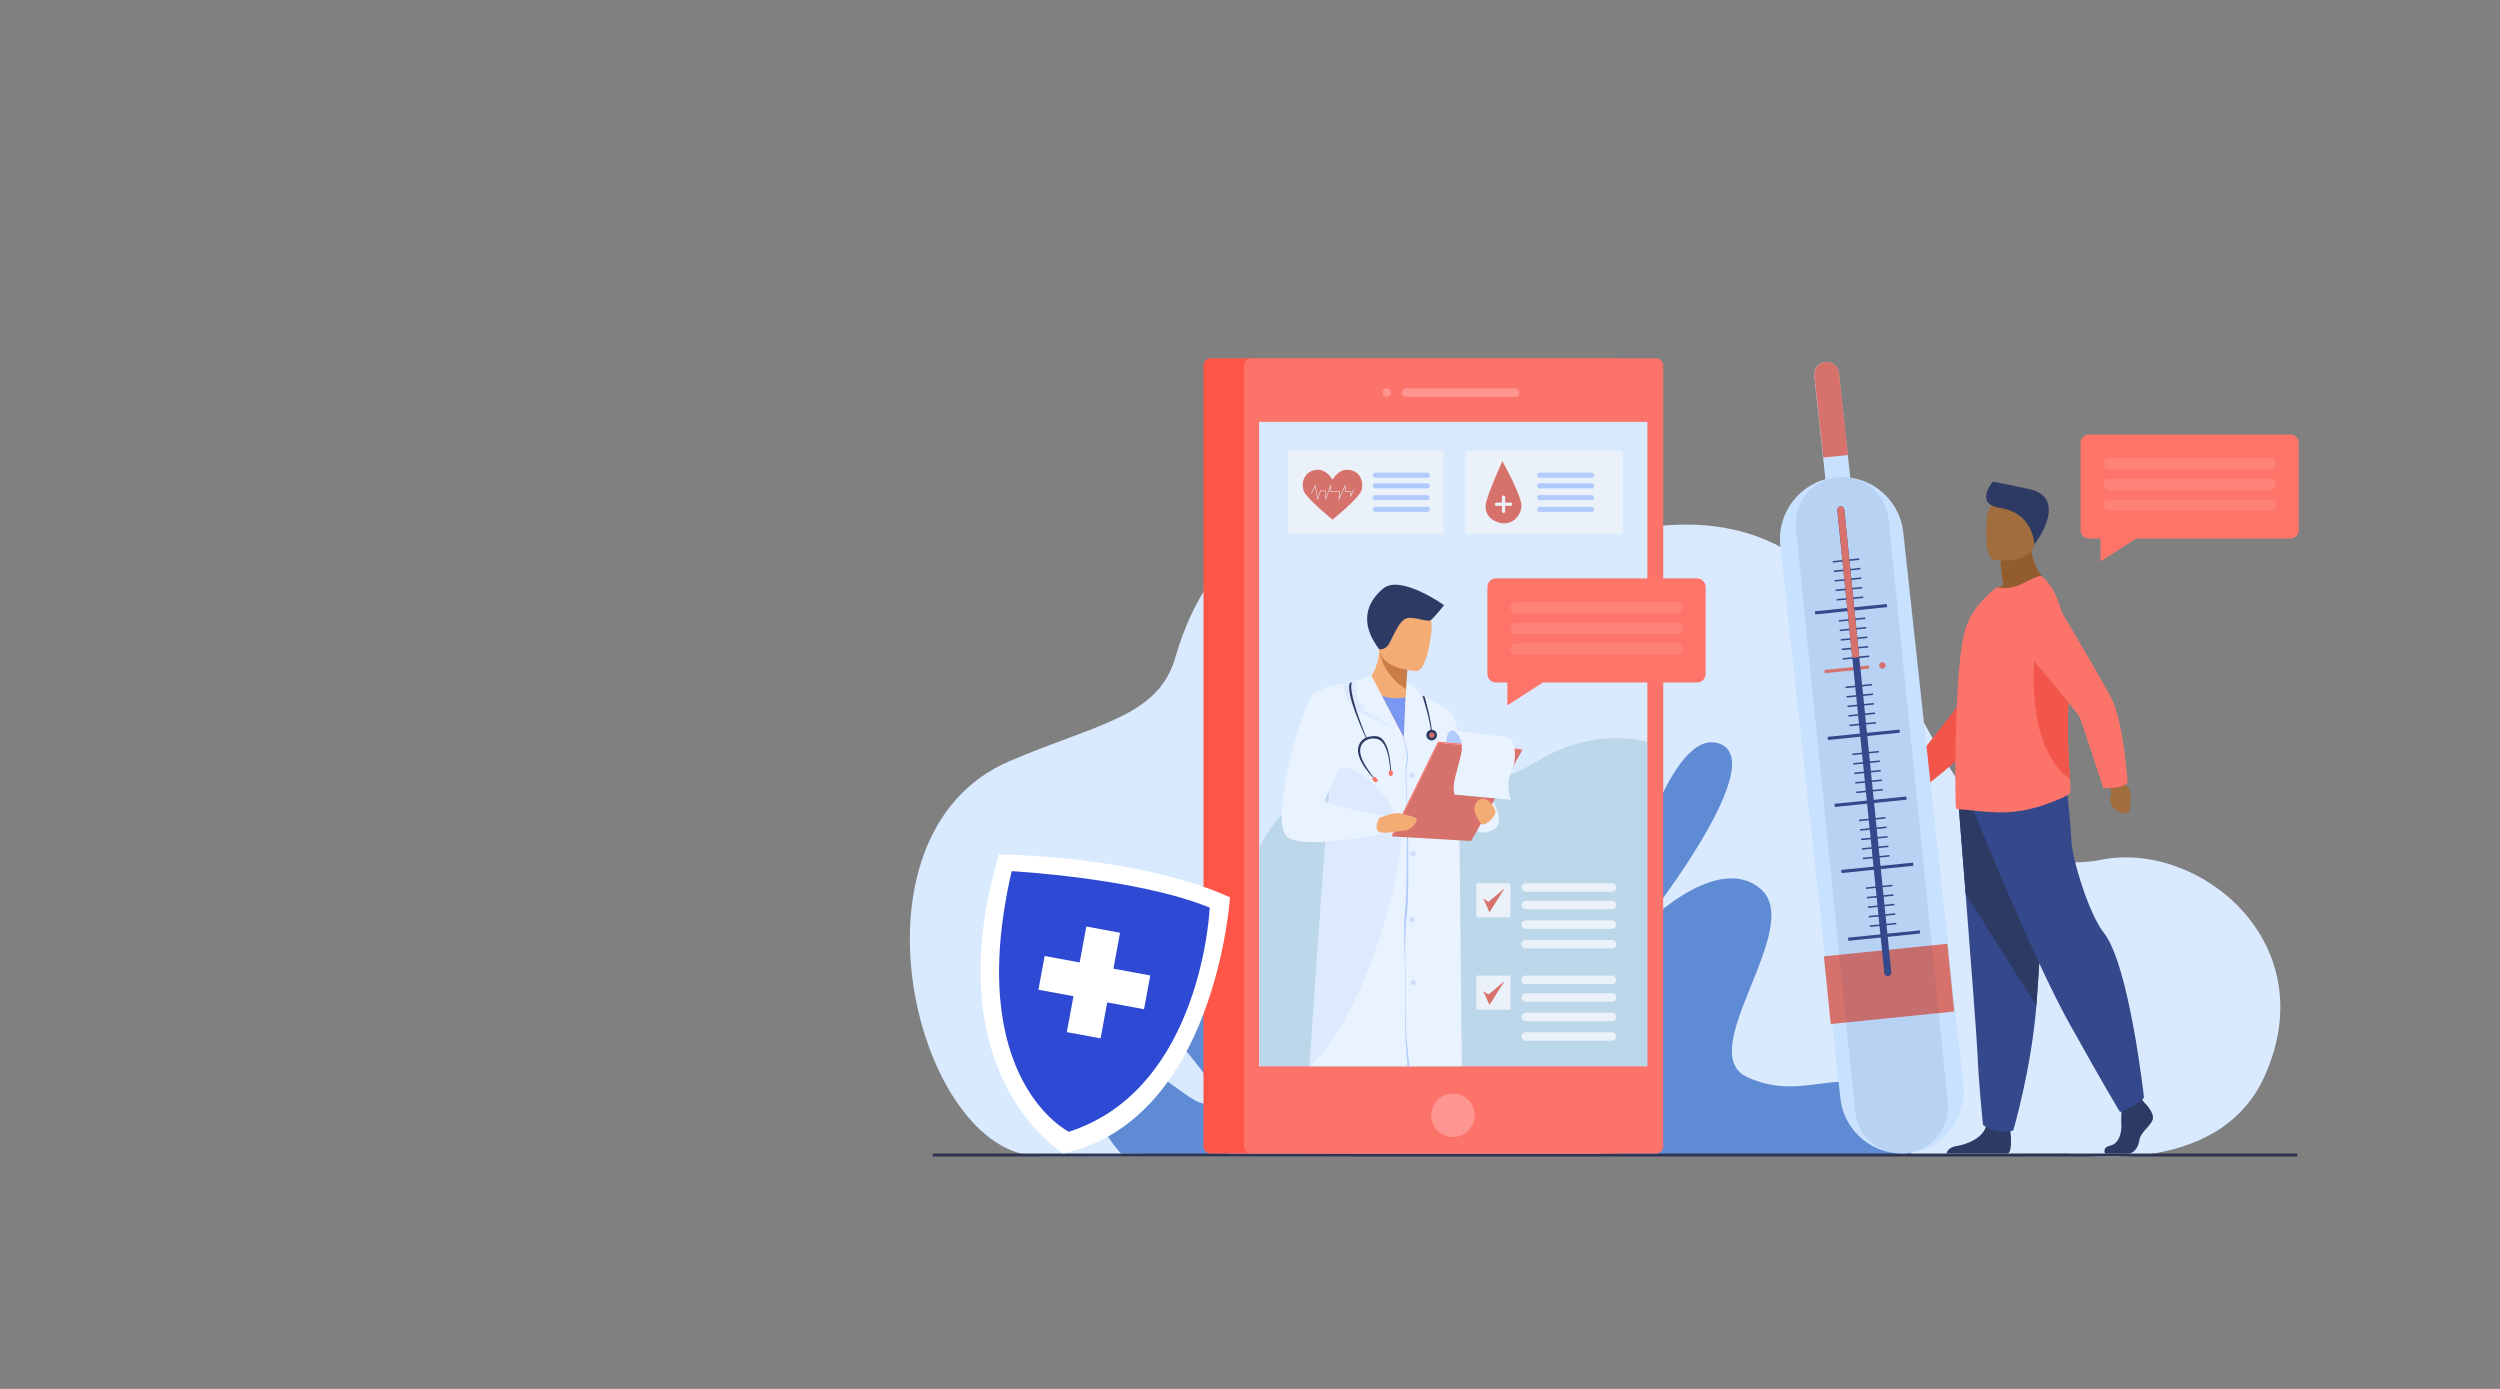 <?xml version="1.0" encoding="utf-8"?>
<!-- Generator: Adobe Illustrator 23.0.2, SVG Export Plug-In . SVG Version: 6.00 Build 0)  -->
<svg version="1.1" xmlns="http://www.w3.org/2000/svg" xmlns:xlink="http://www.w3.org/1999/xlink" x="0px" y="0px"
	 viewBox="0 0 4500 2500" style="enable-background:new 0 0 4500 2500;" xml:space="preserve">
<rect x="0" y="0" width="4500" height="2500" fill="#808080" stroke="none"/>
<style type="text/css">
	.st0{fill:#D9E9FE;}
	.st1{fill:#5F8AD4;}
	.st2{fill:#2E3552;}
	.st3{fill:#2C3A64;}
	.st4{fill:#35488B;}
	.st5{fill:#A16D3C;}
	.st6{fill:#935C2F;}
	.st7{fill:#F2564B;}
	.st8{fill:#FB7369;}
	.st9{fill:#FF5549;}
	.st10{fill:#FF9591;}
	.st11{fill:#C7E1FF;}
	.st12{fill:#D6716B;}
	.st13{opacity:0.1;fill:#35488B;}
	.st14{opacity:0.3;fill:#7DABBD;}
	.st15{fill:#FFFFFF;}
	.st16{fill:#2E49D3;}
	.st17{clip-path:url(#SVGID_2_);}
	.st18{fill:#F4AC75;}
	.st19{fill:#E9F2FF;}
	.st20{opacity:0.2;fill:#B2CBFD;}
	.st21{fill:#C97C47;}
	.st22{fill:#B2CBFD;}
	.st23{opacity:0.5;fill:#B2CBFD;}
	.st24{fill:#7A97F3;}
	.st25{fill:#FF7469;}
	.st26{opacity:0.4;}
	.st27{fill:#EAF1F8;}
</style>
<g id="Layer_1">
</g>
<g id="Слой_2">
	<g>
		<g>
			<path class="st0" d="M3720.92,2076.59c0,0,268.84,49.37,354.42-137.41c111.03-242.33-117.08-426.07-292.03-391.83
				c-381.21,74.59-289.42-748.34-901.22-580.39c-172.03,47.23-636.83-233.32-766.46,216.51
				c-30.83,106.97-140.04,118.75-298.59,186.62c-310.29,132.83-168.41,708.74,53.3,711S3720.92,2076.59,3720.92,2076.59z"/>
			<path class="st1" d="M2931.39,1602.22c0,0,74.22-300.27,165.56-262.89c91.34,37.38-148.43,337.11-148.43,337.11
				s137.02-145.58,219.8-77.07c82.78,68.51-122.74,294.01-22.84,339.69c99.91,45.67,168.42-24.18,239.78,29.3
				c71.36,53.48,54.3,109.23,54.3,109.23s-557.46,1.21-557.46,0C2882.1,2076.38,2931.39,1602.22,2931.39,1602.22z"/>
			<path class="st1" d="M2017.95,2076.38c0,0-88.79-91.93-19.57-145.51c69.22-53.58,151.04,83.42,185.3,51.07
				c34.25-32.35-182.67-192.18-117.97-266.39c64.7-74.21,142.71,28.54,146.52,49.47c3.81,20.93,0,314.06,0,314.06L2017.95,2076.38z"
				/>
			<path class="st2" d="M4135.06,2081.78H1678.85c-0.05,0-0.09-0.04-0.09-0.09v-5.22c0-0.05,0.04-0.09,0.09-0.09h2456.21
				c0.05,0,0.09,0.04,0.09,0.09v5.22C4135.15,2081.74,4135.11,2081.78,4135.06,2081.78z"/>
			<g id="man_7_">
				<g>
					<path class="st3" d="M3859.09,1983.86c0,0,19.61,18.17,15.78,31.09c-3.83,12.91-21.52,21.52-23.92,37.31
						c-2.39,15.78-11.96,24.39-20.57,24.39c-8.61,0-41.04,0-41.04,0s-6.34-11.11,8.97-14.46c15.31-3.35,21.08-21.89,20.12-39.11
						c-0.96-17.22,1.44-40.18,1.44-40.18l32.52-7.65L3859.09,1983.86z"/>
					<path class="st3" d="M3614.68,2075.98c-0.31,0.16-0.74,0.3-1.29,0.44H3503.6c0.96-3.89,4.48-11.27,17.33-13.36
						c17.15-2.78,46.85-12.74,53.48-34.67c0.21-0.71,0.4-1.43,0.57-2.16c5.27-23.44,43.53,7.18,43.53,7.18s0.12,0.93,0.28,2.52
						C3619.67,2044.53,3621.94,2072.35,3614.68,2075.98z"/>
					<path class="st4" d="M3525.49,1449.12c0,0,5.81,72.51,12.64,159.66c9.28,118.39,20.45,263.82,21.55,291.37
						c1.91,47.84,9.57,124.36,9.57,124.36s18.17,18.18,54.53,10.52c0,0,32.4-109.24,41.66-224.82c0.14-1.89,0.29-3.8,0.43-5.71
						c8.61-117.66,22-365.43,22-365.43L3525.49,1449.12z"/>
					<path class="st3" d="M3525.49,1449.12c0,0,5.81,72.51,12.64,159.66l127.3,201.43c0.14-1.89,0.29-3.8,0.43-5.71
						c8.61-117.66,22-365.43,22-365.43L3525.49,1449.12z"/>
					<path class="st4" d="M3552.03,1457.73c0,0,104.75,262.59,173.62,385.99c68.88,123.4,90.4,157.84,90.4,157.84
						s39.46-15.78,43.05-26.55c0,0-26.34-238.23-72.46-296.31c-26.06-32.81-56.68-131.29-58.11-165.73
						c-1.44-34.44-9.33-102.6-9.33-102.6L3552.03,1457.73z"/>
				</g>
				<path class="st5" d="M3446.09,1385.23l-5.99,11.93c0,0-30.45,4.25-22.07,35.99c0,0,4.52,13.06,12.91,8.93
					c8.4-4.13,4.26-3.78,16.29-9.34c12.03-5.56,19-16.24,16.3-26.04l1.93-10.39L3446.09,1385.23z"/>
				<path class="st6" d="M3605.75,1052.4c-4.66-27.5-4.8-43.8-4.8-43.8l53.15-42.83c-1.97,58.89,35.76,87.21,35.76,87.21
					s-70.82,34.86-111.76,21.95C3578.1,1074.93,3588.18,1062.05,3605.75,1052.4z"/>
				<path class="st5" d="M3588.43,1007.63c0,0,67.61,11.23,73.96-30.98c6.35-42.21,19.35-69.19-23.55-78.15
					c-42.9-8.96-53.73,5.89-59.27,19.46C3574.02,931.54,3571,1003.62,3588.43,1007.63z"/>
				<path class="st3" d="M3661.94,979.56c0,0-1.36-56.55-62.97-65.62c-42.2-6.22-16.64-41.48-11.82-47.06c0,0,32.26,6.16,65.27,13.4
					C3721.72,895.49,3669.26,971.15,3661.94,979.56z"/>
				<path class="st7" d="M3453.19,1401.82c-9.04-9.27-15.75-21.35-15.75-21.35s76.82-95.44,83.06-105.34s52.9-168.65,52.9-168.65
					l117.98-23.9c0,0-98.48,203.17-114.79,227.94c-26.96,40.93-107.61,101.84-107.61,101.84S3460.29,1409.11,3453.19,1401.82z"/>
				<path class="st8" d="M3520.97,1455.16c1.23,1.02,2.66,1.64,4.3,1.64c15.37-0.21,60.19,8.33,98.12,4.43
					c31.97-3.07,60.27-12.54,90.67-26.16c4.04-1.81,13.32-6.77,13.12-11.28c-0.14-4.94-0.63-12.1-1.24-21.12
					c-2.15-31.37-5.9-85.32-2.25-147.57c0.66-11.59,1-23.09,1.04-34.41c0.31-84.36-16.42-158.57-50.03-183.68
					c-2.87-2.06-20.5,6.56-36.69,14.55c-14.96,7.38-29.93,8.2-44.07,5.34l-14.14,12.5c-17.22,15.99-36.08,37.72-44.28,70.72
					c-6.97,28.08-11.07,78.71-13.32,131.19c-1.02,23.78-1.85,47.76-2.06,70.52v0.82c-0.2,2.25-0.2,4.72-0.2,6.97
					C3519.12,1408.01,3519.95,1454.33,3520.97,1455.16z"/>
				<path class="st7" d="M3725.93,1402.66c-2.15-31.37-5.9-85.32-2.25-147.57c0.66-11.59,1-23.09,1.04-34.41
					c-14-33.97-25.45-58.6-25.45-58.6h-35.29C3663.99,1162.08,3638.11,1338.83,3725.93,1402.66z"/>
				<g>
					<path class="st5" d="M3794.6,1413.65l6.7,11.55c0,0-13.13,27.8,18.01,38.18c0,0,13.4,3.38,14.54-5.91
						c1.15-9.29-0.83-5.63,1.11-18.75c1.94-13.11-3.18-24.79-12.85-27.91l-7.63-7.31L3794.6,1413.65z"/>
					<path class="st8" d="M3812.36,1416.81c-12.71,2.48-26.49,1.47-26.49,1.47s-37.73-116.56-42.59-127.21
						c-4.86-10.65-112.08-136.67-112.08-136.67l44.67-111.78c0,0,115.97,193.72,127.75,220.94
						c19.46,44.98,26.21,145.83,26.21,145.83S3822.34,1414.86,3812.36,1416.81z"/>
				</g>
			</g>
			<path class="st9" d="M2907.75,2076.38h-728.5c-7.13,0-12.96-5.83-12.96-12.96V657.87c0-7.13,5.83-12.95,12.96-12.95h728.5
				c7.13,0,12.96,5.83,12.96,12.95v1405.55C2920.7,2070.55,2914.87,2076.38,2907.75,2076.38z"/>
			<path class="st8" d="M2980.87,2076.38h-728.5c-7.13,0-12.95-5.83-12.95-12.96V657.87c0-7.13,5.83-12.95,12.95-12.95h728.5
				c7.13,0,12.95,5.83,12.95,12.95v1405.55C2993.83,2070.55,2988,2076.38,2980.87,2076.38z"/>
			<rect x="2266.4" y="759.36" class="st0" width="698.86" height="1159.94"/>
			<g>
				<path class="st10" d="M2727.18,699.1h-196.11c-4.2,0-7.63,3.43-7.63,7.63c0,4.2,3.43,7.63,7.63,7.63h196.11
					c4.2,0,7.63-3.43,7.63-7.63C2734.81,702.53,2731.38,699.1,2727.18,699.1z"/>
				<path class="st10" d="M2496.24,699.1c-4.2,0-7.63,3.43-7.63,7.63c0,4.2,3.43,7.63,7.63,7.63c4.2,0,7.63-3.43,7.63-7.63
					C2503.87,702.53,2500.44,699.1,2496.24,699.1z"/>
			</g>
			
				<ellipse transform="matrix(0.707 -0.707 0.707 0.707 -653.304 2437.629)" class="st10" cx="2615.83" cy="2007.42" rx="39.07" ry="39.07"/>
			<g>
				<path class="st11" d="M3435.35,2075.65L3435.35,2075.65c-60.85,6.61-116.04-37.76-122.65-98.61l-108.11-995.09
					c-6.61-60.85,37.77-116.04,98.61-122.65h0c60.85-6.61,116.04,37.76,122.65,98.61L3533.96,1953
					C3540.57,2013.84,3496.2,2069.04,3435.35,2075.65z"/>
				<path class="st11" d="M3336.16,911.85c1.32,12.24-7.6,23.34-19.84,24.68c-12.24,1.33-23.33-7.6-24.67-19.84l-10.11-93.07
					l-16.03-147.5c-1.33-12.24,7.6-23.34,19.83-24.67l0.15-0.02c12.18-1.24,23.2,7.66,24.52,19.85l16.06,147.81L3336.16,911.85z"/>
				<path class="st12" d="M3326.4,819.06l-44.54,4.53l-16.03-147.5c-1.33-12.24,7.6-23.34,19.83-24.67l0.15-0.02
					c12.18-1.24,23.2,7.66,24.52,19.85L3326.4,819.06z"/>
				
					<rect x="3288.35" y="1709.23" transform="matrix(0.995 -0.101 0.101 0.995 -161.57 352.815)" class="st12" width="223.42" height="122.45"/>
				<g>
					
						<rect x="3298.69" y="1006.98" transform="matrix(0.995 -0.101 0.101 0.995 -84.92 341.07)" class="st4" width="47.86" height="2.79"/>
					
						<rect x="3300.43" y="1024.1" transform="matrix(0.995 -0.101 0.101 0.995 -86.643 341.341)" class="st4" width="47.86" height="2.79"/>
					
						<rect x="3302.17" y="1041.22" transform="matrix(0.995 -0.101 0.101 0.995 -88.364 341.604)" class="st4" width="47.86" height="2.79"/>
					
						<rect x="3303.91" y="1058.33" transform="matrix(0.995 -0.101 0.101 0.995 -90.082 341.846)" class="st4" width="47.86" height="2.79"/>
					
						<rect x="3305.65" y="1075.45" transform="matrix(0.995 -0.101 0.101 0.995 -91.809 342.138)" class="st4" width="47.86" height="2.79"/>
				</g>
				
					<rect x="3266.56" y="1093.24" transform="matrix(0.995 -0.101 0.101 0.995 -93.745 342.425)" class="st4" width="129.95" height="5.74"/>
				<g>
					
						<rect x="3309.49" y="1113.31" transform="matrix(0.995 -0.101 0.101 0.995 -95.617 342.721)" class="st4" width="47.86" height="2.79"/>
					
						<rect x="3311.23" y="1130.43" transform="matrix(0.995 -0.101 0.101 0.995 -97.33 342.949)" class="st4" width="47.86" height="2.79"/>
					
						<rect x="3312.97" y="1147.54" transform="matrix(0.995 -0.101 0.101 0.995 -99.06 343.248)" class="st4" width="47.86" height="2.79"/>
					
						<rect x="3314.71" y="1164.66" transform="matrix(0.995 -0.101 0.101 0.995 -100.772 343.469)" class="st4" width="47.86" height="2.79"/>
					
						<rect x="3316.45" y="1181.78" transform="matrix(0.995 -0.101 0.101 0.995 -102.5 343.761)" class="st4" width="47.86" height="2.79"/>
				</g>
				<g>
					
						<rect x="3321.65" y="1232.98" transform="matrix(0.995 -0.101 0.101 0.995 -107.652 344.557)" class="st4" width="47.86" height="2.79"/>
					
						<rect x="3323.39" y="1250.1" transform="matrix(0.995 -0.101 0.101 0.995 -109.364 344.784)" class="st4" width="47.86" height="2.79"/>
					
						<rect x="3325.13" y="1267.22" transform="matrix(0.995 -0.101 0.101 0.995 -111.095 345.084)" class="st4" width="47.86" height="2.79"/>
					
						<rect x="3326.87" y="1284.33" transform="matrix(0.995 -0.101 0.101 0.995 -112.799 345.282)" class="st4" width="47.86" height="2.79"/>
					
						<rect x="3328.61" y="1301.45" transform="matrix(0.995 -0.101 0.101 0.995 -114.538 345.611)" class="st4" width="47.86" height="2.79"/>
				</g>
				
					<rect x="3289.53" y="1319.24" transform="matrix(0.995 -0.101 0.101 0.995 -116.471 345.891)" class="st4" width="129.95" height="5.74"/>
				<g>
					
						<rect x="3333.9" y="1353.5" transform="matrix(0.995 -0.101 0.101 0.995 -119.775 346.419)" class="st4" width="47.86" height="2.79"/>
					
						<rect x="3335.64" y="1370.61" transform="matrix(0.995 -0.101 0.101 0.995 -121.497 346.683)" class="st4" width="47.86" height="2.79"/>
					
						<rect x="3337.38" y="1387.73" transform="matrix(0.995 -0.101 0.101 0.995 -123.216 346.94)" class="st4" width="47.86" height="2.79"/>
					
						<rect x="3339.12" y="1404.85" transform="matrix(0.995 -0.101 0.101 0.995 -124.94 347.21)" class="st4" width="47.86" height="2.79"/>
					
						<rect x="3340.86" y="1421.96" transform="matrix(0.995 -0.101 0.101 0.995 -126.661 347.474)" class="st4" width="47.86" height="2.79"/>
				</g>
				
					<rect x="3301.77" y="1439.75" transform="matrix(0.995 -0.101 0.101 0.995 -128.6 347.774)" class="st4" width="129.95" height="5.74"/>
				<g>
					
						<rect x="3345.99" y="1472.47" transform="matrix(0.995 -0.101 0.101 0.995 -131.741 348.251)" class="st4" width="47.86" height="2.79"/>
					
						<rect x="3347.73" y="1489.58" transform="matrix(0.995 -0.101 0.101 0.995 -133.463 348.515)" class="st4" width="47.86" height="2.79"/>
					
						<rect x="3349.47" y="1506.7" transform="matrix(0.995 -0.101 0.101 0.995 -135.184 348.778)" class="st4" width="47.86" height="2.79"/>
					
						<rect x="3351.21" y="1523.82" transform="matrix(0.995 -0.101 0.101 0.995 -136.906 349.043)" class="st4" width="47.86" height="2.79"/>
					
						<rect x="3352.95" y="1540.93" transform="matrix(0.995 -0.101 0.101 0.995 -138.625 349.298)" class="st4" width="47.86" height="2.79"/>
				</g>
				
					<rect x="3313.86" y="1558.72" transform="matrix(0.995 -0.101 0.101 0.995 -140.564 349.6)" class="st4" width="129.95" height="5.74"/>
				<g>
					
						<rect x="3358.38" y="1594.37" transform="matrix(0.995 -0.101 0.101 0.995 -144.001 350.128)" class="st4" width="47.86" height="2.79"/>
					
						<rect x="3360.12" y="1611.48" transform="matrix(0.995 -0.101 0.101 0.995 -145.723 350.392)" class="st4" width="47.86" height="2.79"/>
					
						<rect x="3361.85" y="1628.6" transform="matrix(0.995 -0.101 0.101 0.995 -147.442 350.648)" class="st4" width="47.86" height="2.79"/>
					
						<rect x="3363.59" y="1645.72" transform="matrix(0.995 -0.101 0.101 0.995 -149.166 350.919)" class="st4" width="47.86" height="2.79"/>
					
						<rect x="3365.33" y="1662.83" transform="matrix(0.995 -0.101 0.101 0.995 -150.888 351.182)" class="st4" width="47.86" height="2.79"/>
				</g>
				
					<rect x="3326.25" y="1680.62" transform="matrix(0.995 -0.101 0.101 0.995 -152.827 351.482)" class="st4" width="129.95" height="5.74"/>
				<path class="st13" d="M3431.12,2076.08L3431.12,2076.08c-45.85,4.66-87.17-29.04-91.83-74.88l-106.75-1050.5
					c-4.66-45.85,29.04-87.17,74.88-91.82l0,0c45.84-4.66,87.17,29.04,91.82,74.88L3506,1984.25
					C3510.66,2030.1,3476.96,2071.42,3431.12,2076.08z"/>
				<path class="st12" d="M3382.38,1198.37c-0.33-3.23,2.03-6.12,5.26-6.45c3.23-0.33,6.12,2.03,6.45,5.26
					c0.33,3.23-2.03,6.12-5.26,6.45C3385.59,1203.95,3382.7,1201.6,3382.38,1198.37z"/>
				
					<rect x="3283.68" y="1201.43" transform="matrix(0.995 -0.101 0.101 0.995 -104.719 342.198)" class="st12" width="80.49" height="5.74"/>
				<path class="st4" d="M3319.69,917.13l84.65,833c0.35,3.45-2.19,6.56-5.64,6.91c-3.46,0.35-6.57-2.19-6.92-5.64l-84.65-833
					c-0.35-3.46,2.19-6.56,5.65-6.91c1.72-0.18,3.37,0.37,4.62,1.39C3318.65,913.9,3319.52,915.4,3319.69,917.13z"/>
				<path class="st12" d="M3319.69,917.13l27,265.7l-12.56,1.28l-27-265.7c-0.35-3.46,2.19-6.56,5.65-6.91
					c1.72-0.18,3.37,0.37,4.62,1.39C3318.65,913.9,3319.52,915.4,3319.69,917.13z"/>
			</g>
			<path class="st14" d="M2267.19,1526.25c0,0,46.87-112.92,138.64-99.54c91.78,13.37,253.75,9.51,360.88-56.19
				c107.13-65.7,199.33-34.78,199.33-34.78v583.57h-698.86V1526.25z"/>
			<g>
				<path class="st15" d="M1797.91,1538c0,0,249.27,1.28,416.01,77.16c0,0-24.95,400.04-299.77,461.21
					C1914.15,2076.38,1680.82,1937.71,1797.91,1538z"/>
				<path class="st16" d="M1821.06,1568.09c0,0,226.54,12.38,356.44,65.68c0,0-13.45,326.16-253.58,403.41
					C1923.93,2037.17,1734.26,1943.58,1821.06,1568.09z"/>
				<polygon class="st15" points="2070.47,1755.84 2004.16,1743.62 2016.08,1678.95 1955.34,1667.75 1943.42,1732.43 
					1880.38,1720.82 1869.19,1781.55 1932.23,1793.17 1920.31,1857.84 1981.05,1869.04 1992.97,1804.36 2059.28,1816.58 				"/>
			</g>
			<g>
				<defs>
					<rect id="SVGID_1_" x="2267.19" y="759.36" width="698.86" height="1159.94"/>
				</defs>
				<clipPath id="SVGID_2_">
					<use xlink:href="#SVGID_1_"  style="overflow:visible;"/>
				</clipPath>
				<g class="st17">
					<path class="st18" d="M2555.71,1261.43c-39.03,12.31-106.56-20.93-106.56-20.93s30.45-22.85,33.86-70.25
						c0.06-0.65,0.1-1.3,0.12-1.96c0.2-3.51,0.25-7.17,0.13-10.95l10.68,8.61l39.98,32.24c0,0-2.05,15.89-2.87,42.38
						c6.34,3.47,11.41,7.31,15.26,10.73C2552.66,1256.92,2555.71,1261.43,2555.71,1261.43z"/>
					<path class="st18" d="M2405.84,1235.45c0,0,103.16-16.27,171.12,28.72c0,0,46.17,301.85,5.97,330.41
						c-40.21,28.56-177.09,0-177.09,0V1235.45z"/>
					<path class="st19" d="M2543.5,1919.3h-186.42c0,0,21.66-318.08,27.85-395.52c5.03-62.81,15.65-213.39,19.49-268.06
						c0.89-12.74,1.42-20.27,1.42-20.27l44.5-7.58l76.44,99.07c0,0,12.09,264.19,11.65,305.83c-0.43,41.64,4.83,203.88,5.07,231.17
						C2543.74,1891.2,2543.5,1919.3,2543.5,1919.3z"/>
					<path class="st19" d="M2526.78,1326.93l16.71,592.36h87.83c0,0-4.06-389.6-4.36-425.39s9.54-189.99-17.86-213.92
						c-22.91-20-78.04-39.43-78.04-39.43L2526.78,1326.93z"/>
					<path class="st19" d="M2531.62,1226.88c0,0,25.04,17.25,24.1,23.44s-4.38,15.99-4.38,15.99l-15.32-3.11l12.92,9.09
						c0,0-14.66,42.74-22.17,54.63L2531.62,1226.88z"/>
					<path class="st20" d="M2393.92,1403.33c10.96-67.38,137.63,32.19,127.1,120.56c-19.48,163.49-102.44,345.78-163.94,395.41
						L2393.92,1403.33z"/>
					<path class="st21" d="M2483.01,1170.25c-0.17-1.21-0.56-1.81-0.56-1.81l0.69-0.15l10.81-2.35l39.98,32.24
						c0,0-1.73,15.01-2.97,42.45C2530.86,1240.49,2489.75,1217.74,2483.01,1170.25z"/>
					<path class="st18" d="M2550.22,1207.97c0,0-69.61-1.95-67.73-45.28c1.88-43.33-5.84-72.77,38.69-73.36
						c44.53-0.59,52.44,16.32,55.33,30.94C2579.39,1134.89,2568.37,1207.36,2550.22,1207.97z"/>
					<path class="st3" d="M2482.45,1168.44c0,0,9.06,2.39,16.24-7.18s19.14-46.43,34.94-48.82c15.79-2.39,36.62,9.33,43.33,2.63
						c9.79-9.77,22.41-25.75,22.41-25.75s-78.34-55.86-109.62-30.01C2458.49,1085.16,2447.54,1122.97,2482.45,1168.44z"/>
					<g>
						<path class="st3" d="M2576.47,1323.19c-1.47-26.84-16.12-70.56-16.24-70.98l4.18,1.86c0.53,1.75,12.17,41.66,13.67,69.07
							L2576.47,1323.19z"/>
					</g>
					<g>
						<path class="st3" d="M2475.08,1403.33c-1.47-1.53-37.3-35.99-29.66-60.14c2.98-9.41,8.46-13.11,14.28-15.85
							c5.43-1.97,18.09-4.04,24.63,0.08c11.94,7.51,17.96,28.27,19.73,62.8l-1.46,0.07c-2.1-40.95-12.66-55.78-20.55-59.12
							c-9.92-4.2-27.31-2.46-32.79,13.4c-3.77,10.93,3.63,26.21,10.49,36.69c7.62,11.65,15.93,21.98,16.01,22.07H2475.08z"/>
					</g>
					<path class="st8" d="M2478.8,1407.06L2478.8,1407.06c-1.37,1.37-3.62,1.37-4.99,0l-2.45-2.45c-1.37-1.37-1.37-3.62,0-4.99l0,0
						c1.37-1.37,3.62-1.37,4.99,0l2.45,2.46C2480.18,1403.44,2480.18,1405.68,2478.8,1407.06z"/>
					<path class="st8" d="M2503.46,1396.81L2503.46,1396.81c-1.94,0-3.53-1.59-3.53-3.53v-3.47c0-1.94,1.59-3.53,3.53-3.53l0,0
						c1.94,0,3.53,1.59,3.53,3.53v3.47C2506.99,1395.22,2505.4,1396.81,2503.46,1396.81z"/>
					<path class="st3" d="M2567.39,1323.19c0-5.29,4.29-9.57,9.57-9.57c5.29,0,9.57,4.29,9.57,9.57c0,5.29-4.29,9.57-9.57,9.57
						C2571.67,1332.77,2567.39,1328.48,2567.39,1323.19z"/>
					<path class="st12" d="M2572.45,1323.19c0-2.69,2.18-4.87,4.87-4.87c2.69,0,4.87,2.18,4.87,4.87c0,2.69-2.18,4.87-4.87,4.87
						C2574.63,1328.06,2572.45,1325.88,2572.45,1323.19z"/>
					<g>
						<path class="st22" d="M2533.58,1919.3c-0.06-0.6-6.09-60.26-4.35-112.12c0.73-21.91,0.11-47.67-0.49-72.58
							c-0.86-35.54-2.77-69.76,0.1-92.07c4.91-38.18,3.93-211.76,1.92-230.57c-1.97-18.34-0.09-38.46,1.73-44.52
							c1.85-6.18-6.09-40.03-6.18-40.37l0.93-0.24c0.37,1.42,8.94,34.75,7,41.19c-1.8,6-4.49,25.64-2.54,43.84
							c2.02,18.83,5.88,192.37,0.96,230.59c-2.86,22.24-3.83,56.63-2.98,92.13c0.6,24.93,1.22,50.7,0.49,72.64
							c-1.74,51.8,7.06,111.5,7.12,112.09H2533.58z"/>
					</g>
					<path class="st19" d="M2687.94,1442.81c0,0,23.58,40.6-1.15,51.29c-24.73,10.68-27.4-0.57-27.4-0.57L2687.94,1442.81z"/>
					<path class="st19" d="M2490.31,1467.82c0,0,3.75,7.65,3.33,14.52c-0.44,7.18-3.81,18.03-3.81,18.03s-145.62,31-173.91,5.08
						c-30.38-27.82,25.99-236.83,50.11-257.28c10.4-8.82,32.32-14.2,52.55-17.41c11.15-1.78,21.79-2.9,29.7-3.58
						c8.16-0.71,13.44-0.94,13.44-0.94l-3.28,12.14l-12.77,47.19l-14.88,55.04c0,0-44.51,91.62-45.95,100.23
						C2383.41,1449.46,2490.31,1467.82,2490.31,1467.82z"/>
					<path class="st20" d="M2510.58,1312.29c0,0-37.13-16.17-63.82-30.9c-17.42-9.62-26.34-27.63-28.17-50.64
						c11.15-1.78,21.79-2.9,29.7-3.58c1.28,0.41,2.05,0.69,2.05,0.69l8.11,10.51L2510.58,1312.29z"/>
					<path class="st19" d="M2526.78,1326.93l-57.84-110.3c0,0-21.57,4.37-28.82,11.16c0,0,3.68,33.17,6.55,40.51
						c0,0,11.17-1.28,12.76-0.32c0,0-5.42,8.3-7.02,9.25C2452.42,1277.25,2502.7,1300.68,2526.78,1326.93z"/>
					<g>
						<path class="st3" d="M2459.86,1331.17c-3.95-8.73-38.78-83.12-29.92-102.05l3.41-0.42c-6.72,14.34,17.43,79,27.91,102.17
							L2459.86,1331.17z"/>
					</g>
					<path class="st23" d="M2536.62,1395.57c0-2.56,2.08-4.64,4.64-4.64s4.64,2.08,4.64,4.64s-2.08,4.64-4.64,4.64
						S2536.62,1398.13,2536.62,1395.57z"/>
					<path class="st23" d="M2536.62,1655.68c0-2.56,2.08-4.64,4.64-4.64s4.64,2.08,4.64,4.64s-2.08,4.64-4.64,4.64
						S2536.62,1658.24,2536.62,1655.68z"/>
					<path class="st23" d="M2538.96,1536.8c0-2.56,2.08-4.64,4.64-4.64c2.56,0,4.64,2.08,4.64,4.64c0,2.56-2.08,4.64-4.64,4.64
						C2541.04,1541.45,2538.96,1539.37,2538.96,1536.8z"/>
					<path class="st23" d="M2538.96,1768.7c0-2.56,2.08-4.64,4.64-4.64c2.56,0,4.64,2.08,4.64,4.64s-2.08,4.64-4.64,4.64
						C2541.04,1773.34,2538.96,1771.26,2538.96,1768.7z"/>
					<path class="st24" d="M2487.6,1252.21c0,0,16.09,7.92,42.11,3.02l-2.92,71.71L2487.6,1252.21z"/>
					<g>
						<polygon class="st12" points="2589.27,1337.04 2739.88,1350.54 2647.98,1513.78 2506.22,1505.64 						"/>
						<path class="st22" d="M2603.15,1336.29c0,0,0.07-23.07,12.82-21.48s16.6,24.78,16.6,24.78L2603.15,1336.29z"/>
						<polygon class="st8" points="2738.9,1348.48 2588.29,1334.98 2505.24,1503.58 2506.26,1505.68 2589.31,1337.08 
							2739.91,1350.57 						"/>
						<path class="st19" d="M2615.97,1314.81c0,0,21.28,10.45,13.76,43.93c-7.52,33.48-16.89,51.84-11.43,71.64l101.45,9.31
							c0,0-11.02-26.33,1.22-52.97c12.25-26.64,3.55-57.09-7.7-59.75L2615.97,1314.81z"/>
					</g>
					<path class="st18" d="M2666.63,1483.39c0,0-15.42-18.53-12.23-31.93c3.19-13.4,14.68-16.5,21.7-11.76s17.23,15.59,15.32,23.89
						C2689.5,1471.88,2674.4,1487.25,2666.63,1483.39z"/>
					<path class="st18" d="M2482.61,1472.37c0,0,26.13-11.49,38.09-8.14s28.11,5.74,29.37,10.05c1.26,4.31-8.61,20.26-23.3,21.06
						c-14.69,0.8-40.54,7.66-46.76,0C2473.8,1487.68,2482.61,1472.37,2482.61,1472.37z"/>
				</g>
			</g>
			<g>
				<path class="st25" d="M3054.71,1041.09h-362c-8.47,0-15.4,6.93-15.4,15.4v156.61c0,8.47,6.93,15.4,15.4,15.4h20.54v41.08
					l64.03-41.08h277.43c8.47,0,15.41-6.93,15.41-15.4V1056.5C3070.12,1048.02,3063.18,1041.09,3054.71,1041.09z"/>
				<g class="st26">
					<path class="st10" d="M3018.77,1103.99h-290.11c-5.65,0-10.27-4.62-10.27-10.27l0,0c0-5.65,4.62-10.27,10.27-10.27h290.11
						c5.65,0,10.27,4.62,10.27,10.27l0,0C3029.04,1099.37,3024.42,1103.99,3018.77,1103.99z"/>
					<path class="st10" d="M3018.77,1141.22h-290.11c-5.65,0-10.27-4.62-10.27-10.27l0,0c0-5.65,4.62-10.27,10.27-10.27h290.11
						c5.65,0,10.27,4.62,10.27,10.27l0,0C3029.04,1136.6,3024.42,1141.22,3018.77,1141.22z"/>
					<path class="st10" d="M3018.77,1178.45h-290.11c-5.65,0-10.27-4.62-10.27-10.27l0,0c0-5.65,4.62-10.27,10.27-10.27h290.11
						c5.65,0,10.27,4.62,10.27,10.27l0,0C3029.04,1173.83,3024.42,1178.45,3018.77,1178.45z"/>
				</g>
			</g>
			<g>
				<path class="st25" d="M4122.34,782.07h-362c-8.47,0-15.4,6.93-15.4,15.4v156.61c0,8.47,6.93,15.4,15.4,15.4h20.54v41.08
					l64.03-41.08h277.43c8.47,0,15.4-6.93,15.4-15.4V797.47C4137.75,789,4130.82,782.07,4122.34,782.07z"/>
				<g class="st26">
					<path class="st10" d="M4086.4,844.97h-290.12c-5.65,0-10.27-4.62-10.27-10.27l0,0c0-5.65,4.62-10.27,10.27-10.27h290.12
						c5.65,0,10.27,4.62,10.27,10.27l0,0C4096.67,840.35,4092.05,844.97,4086.4,844.97z"/>
					<path class="st10" d="M4086.4,882.2h-290.12c-5.65,0-10.27-4.62-10.27-10.27l0,0c0-5.65,4.62-10.27,10.27-10.27h290.12
						c5.65,0,10.27,4.62,10.27,10.27l0,0C4096.67,877.57,4092.05,882.2,4086.4,882.2z"/>
					<path class="st10" d="M4086.4,919.42h-290.12c-5.65,0-10.27-4.62-10.27-10.27l0,0c0-5.65,4.62-10.27,10.27-10.27h290.12
						c5.65,0,10.27,4.62,10.27,10.27l0,0C4096.67,914.8,4092.05,919.42,4086.4,919.42z"/>
				</g>
			</g>
			<path class="st27" d="M2595.73,960.8h-274.85c-1.41,0-2.56-1.15-2.56-2.56v-144.2c0-1.41,1.15-2.56,2.56-2.56h274.85
				c1.41,0,2.56,1.15,2.56,2.56v144.2C2598.3,959.65,2597.14,960.8,2595.73,960.8z"/>
			<path class="st27" d="M2918.14,960.8h-277.6c-1.41,0-2.56-1.15-2.56-2.56v-144.2c0-1.41,1.15-2.56,2.56-2.56h277.6
				c1.41,0,2.56,1.15,2.56,2.56v144.19C2920.7,959.65,2919.55,960.8,2918.14,960.8z"/>
			<path class="st12" d="M2429.57,845.94c-20.2-3.44-31.08,17.62-31.08,17.62s-10.88-21.06-31.08-17.62
				c-20.2,3.44-26.03,23.64-20.59,37.82c5.44,14.18,51.67,51.58,51.67,51.58s46.23-37.39,51.67-51.58
				C2455.6,869.59,2449.77,849.38,2429.57,845.94z"/>
			<g>
				<polygon class="st27" points="2409.16,901.33 2411.04,885.5 2394.51,885.5 2394.51,876.67 2385.89,901.24 2385.89,884 
					2377.14,884 2371.53,900.37 2367.32,875.38 2360.95,888.05 2360.1,887.62 2367.78,872.34 2371.85,896.49 2376.46,883.04 
					2386.85,883.04 2386.85,895.62 2395.47,871.05 2395.47,884.55 2412.12,884.55 2410.81,895.53 2421.95,871.7 2421.95,884.15 
					2431.92,884.15 2431.92,890.91 2436.03,881.33 2436.91,881.7 2430.96,895.57 2430.96,885.11 2420.99,885.11 2420.99,876.01 				
					"/>
			</g>
			<g>
				<path class="st22" d="M2569.07,860h-93.53c-2.54,0-4.61-2.07-4.61-4.61l0,0c0-2.53,2.07-4.61,4.61-4.61h93.53
					c2.53,0,4.61,2.07,4.61,4.61l0,0C2573.67,857.93,2571.6,860,2569.07,860z"/>
				<path class="st22" d="M2569.07,879.08h-93.53c-2.54,0-4.61-2.07-4.61-4.61l0,0c0-2.53,2.07-4.61,4.61-4.61h93.53
					c2.53,0,4.61,2.07,4.61,4.61l0,0C2573.67,877.01,2571.6,879.08,2569.07,879.08z"/>
				<path class="st22" d="M2569.07,900.29h-93.53c-2.54,0-4.61-2.07-4.61-4.61l0,0c0-2.53,2.07-4.61,4.61-4.61h93.53
					c2.53,0,4.61,2.07,4.61,4.61l0,0C2573.67,898.22,2571.6,900.29,2569.07,900.29z"/>
				<path class="st22" d="M2569.07,921.5h-93.53c-2.54,0-4.61-2.07-4.61-4.61l0,0c0-2.53,2.07-4.61,4.61-4.61h93.53
					c2.53,0,4.61,2.07,4.61,4.61l0,0C2573.67,919.42,2571.6,921.5,2569.07,921.5z"/>
			</g>
			<g>
				<path class="st22" d="M2864.86,860h-93.53c-2.53,0-4.61-2.07-4.61-4.61l0,0c0-2.53,2.07-4.61,4.61-4.61h93.53
					c2.53,0,4.61,2.07,4.61,4.61l0,0C2869.46,857.93,2867.39,860,2864.86,860z"/>
				<path class="st22" d="M2864.86,879.08h-93.53c-2.53,0-4.61-2.07-4.61-4.61l0,0c0-2.53,2.07-4.61,4.61-4.61h93.53
					c2.53,0,4.61,2.07,4.61,4.61l0,0C2869.46,877.01,2867.39,879.08,2864.86,879.08z"/>
				<path class="st22" d="M2864.86,900.29h-93.53c-2.53,0-4.61-2.07-4.61-4.61l0,0c0-2.53,2.07-4.61,4.61-4.61h93.53
					c2.53,0,4.61,2.07,4.61,4.61l0,0C2869.46,898.22,2867.39,900.29,2864.86,900.29z"/>
				<path class="st22" d="M2864.86,921.5h-93.53c-2.53,0-4.61-2.07-4.61-4.61l0,0c0-2.53,2.07-4.61,4.61-4.61h93.53
					c2.53,0,4.61,2.07,4.61,4.61l0,0C2869.46,919.42,2867.39,921.5,2864.86,921.5z"/>
			</g>
			<g>
				<path class="st27" d="M2901.44,1756.08h-155.11c-4.2,0-7.64,3.44-7.64,7.64c0,4.2,3.44,7.64,7.64,7.64h155.11
					c4.2,0,7.64-3.44,7.64-7.64C2909.08,1759.52,2905.64,1756.08,2901.44,1756.08z"/>
				<path class="st27" d="M2901.44,1787.72h-155.11c-4.2,0-7.64,3.44-7.64,7.64c0,4.2,3.44,7.64,7.64,7.64h155.11
					c4.2,0,7.64-3.44,7.64-7.64C2909.08,1791.16,2905.64,1787.72,2901.44,1787.72z"/>
				<path class="st27" d="M2901.44,1822.89h-155.11c-4.2,0-7.64,3.44-7.64,7.64c0,4.2,3.44,7.64,7.64,7.64h155.11
					c4.2,0,7.64-3.44,7.64-7.64C2909.08,1826.32,2905.64,1822.89,2901.44,1822.89z"/>
				<path class="st27" d="M2901.44,1858.05h-155.11c-4.2,0-7.64,3.44-7.64,7.64s3.44,7.64,7.64,7.64h155.11
					c4.2,0,7.64-3.44,7.64-7.64S2905.64,1858.05,2901.44,1858.05z"/>
				<path class="st27" d="M2901.44,1589.86h-155.11c-4.2,0-7.64,3.44-7.64,7.64l0,0c0,4.2,3.44,7.64,7.64,7.64h155.11
					c4.2,0,7.64-3.44,7.64-7.64l0,0C2909.08,1593.3,2905.64,1589.86,2901.44,1589.86z"/>
				<path class="st27" d="M2901.44,1621.5h-155.11c-4.2,0-7.64,3.44-7.64,7.64l0,0c0,4.2,3.44,7.64,7.64,7.64h155.11
					c4.2,0,7.64-3.44,7.64-7.64l0,0C2909.08,1624.93,2905.64,1621.5,2901.44,1621.5z"/>
				<path class="st27" d="M2901.44,1656.66h-155.11c-4.2,0-7.64,3.44-7.64,7.64l0,0c0,4.2,3.44,7.64,7.64,7.64h155.11
					c4.2,0,7.64-3.44,7.64-7.64l0,0C2909.08,1660.1,2905.64,1656.66,2901.44,1656.66z"/>
				<path class="st27" d="M2901.44,1691.83h-155.11c-4.2,0-7.64,3.44-7.64,7.64l0,0c0,4.2,3.44,7.64,7.64,7.64h155.11
					c4.2,0,7.64-3.44,7.64-7.64l0,0C2909.08,1695.27,2905.64,1691.83,2901.44,1691.83z"/>
			</g>
			<g>
				<path class="st12" d="M2674.66,905.84c-2.16,10.12,0.08,27.47,22.72,34.6c22.65,7.14,39.34-10.61,41.23-28.11
					c1.89-17.5-34.3-82.11-34.3-82.11S2678.99,885.56,2674.66,905.84z"/>
				<path class="st27" d="M2719.25,904.72h-9.98v-9.98c0-1.6-1.31-2.91-2.91-2.91c-1.6,0-2.91,1.31-2.91,2.91v9.98h-9.98
					c-1.6,0-2.91,1.31-2.91,2.91c0,1.6,1.31,2.91,2.91,2.91h9.98v9.98c0,1.6,1.31,2.91,2.91,2.91c1.6,0,2.91-1.31,2.91-2.91v-9.98
					h9.98c1.6,0,2.91-1.31,2.91-2.91C2722.16,906.03,2720.85,904.72,2719.25,904.72z"/>
			</g>
			<path class="st27" d="M2717.69,1651.17h-59.2c-0.58,0-1.05-0.47-1.05-1.05v-59.2c0-0.58,0.47-1.05,1.05-1.05h59.2
				c0.58,0,1.05,0.47,1.05,1.05v59.2C2718.74,1650.69,2718.27,1651.17,2717.69,1651.17z"/>
			<path class="st27" d="M2717.69,1817.39h-59.2c-0.58,0-1.05-0.47-1.05-1.05v-59.2c0-0.58,0.47-1.05,1.05-1.05h59.2
				c0.58,0,1.05,0.47,1.05,1.05v59.2C2718.74,1816.92,2718.27,1817.39,2717.69,1817.39z"/>
			<polygon class="st12" points="2669.8,1784.12 2681.07,1808.84 2708.35,1765.74 2679.24,1790.21 			"/>
			<polygon class="st12" points="2669.8,1617.35 2681.07,1642.06 2708.35,1598.96 2679.24,1623.44 			"/>
		</g>
	</g>
</g>
</svg>
